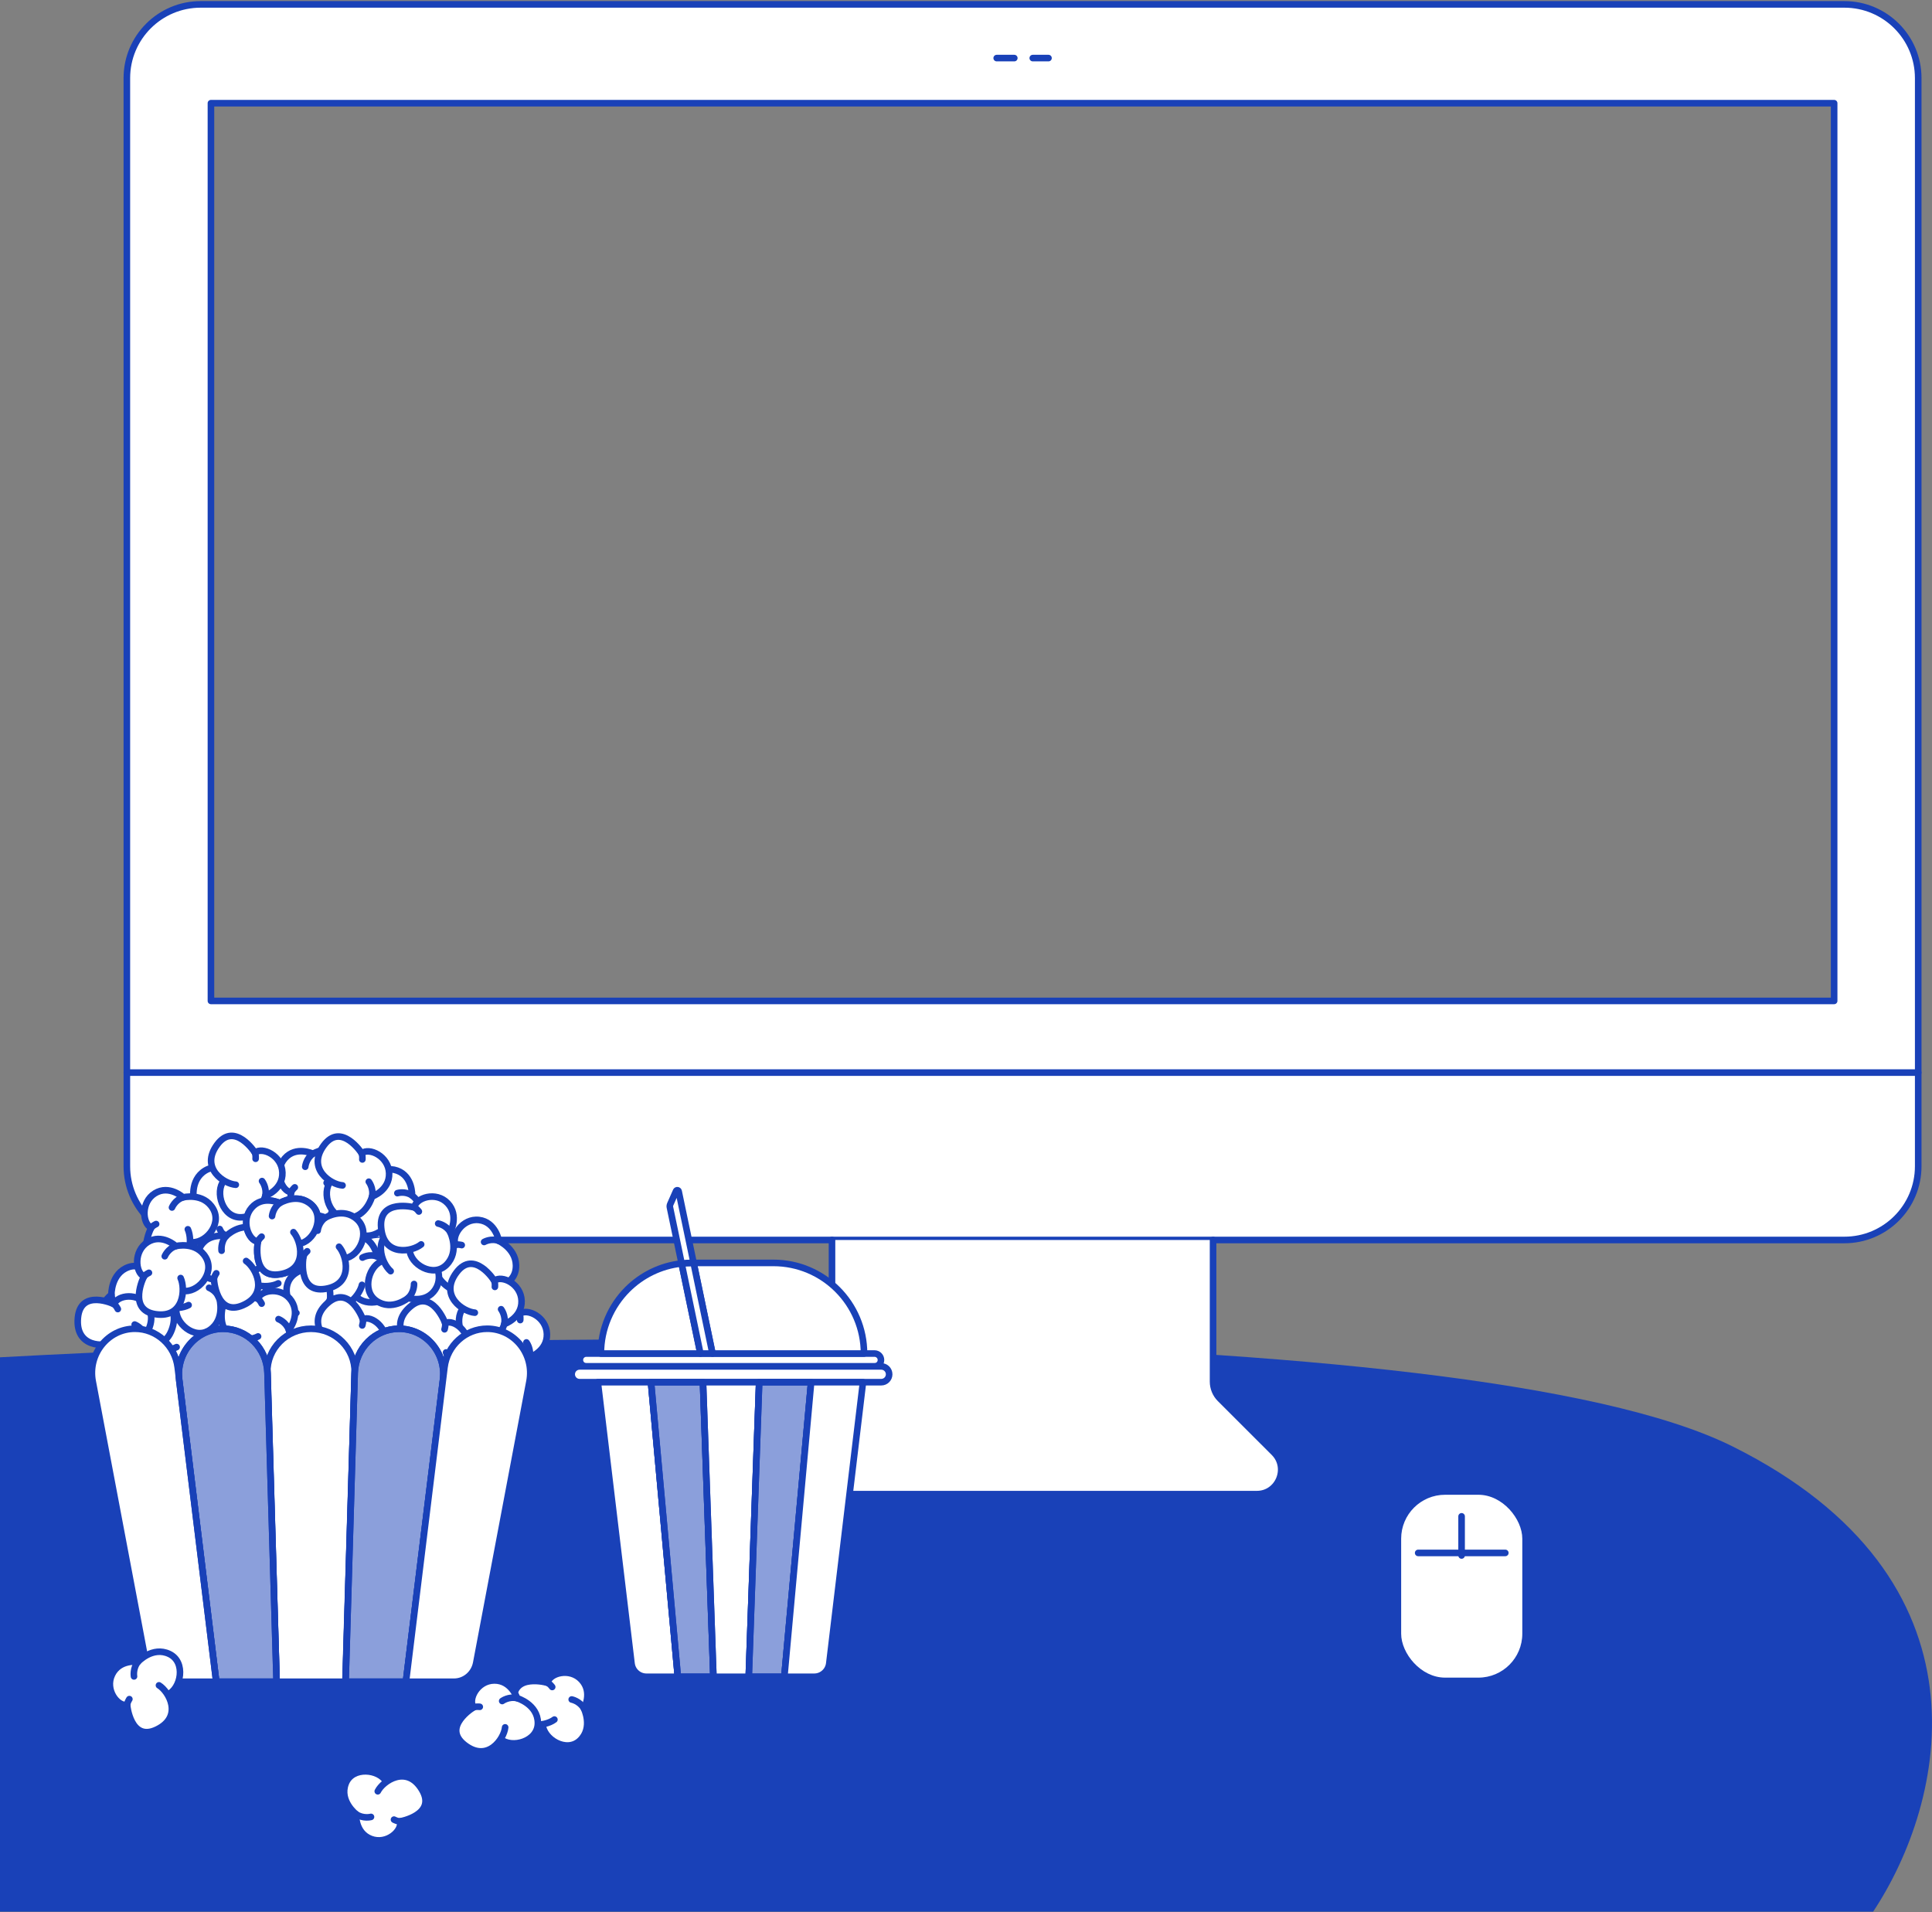 <svg width="880" height="871" viewBox="0 0 880 871" fill="none" xmlns="http://www.w3.org/2000/svg">
<rect x="0" y="0" width="880" height="871" fill="#808080" stroke="none"/>
<path d="M789.171 658.803C667.985 598.418 212.563 606.574 0 618.2V870.672H853.201C886.169 821.045 910.358 719.189 789.171 658.803Z" fill="#1941B8"/>
<path fill-rule="evenodd" clip-rule="evenodd" d="M91.398 2H840.103C858.669 2 873.72 17.035 873.72 35.583V531.183C873.72 549.73 858.669 564.766 840.103 564.766H91.398C72.832 564.766 57.781 549.73 57.781 531.183V35.583C57.781 17.035 72.832 2 91.398 2ZM96.08 47.001H835.425V455.881H96.08V47.001Z" fill="white"/>
<path d="M835.425 47.001H836.925C836.925 46.172 836.253 45.501 835.425 45.501V47.001ZM96.08 47.001V45.501C95.252 45.501 94.58 46.172 94.58 47.001H96.08ZM835.425 455.881V457.381C836.253 457.381 836.925 456.709 836.925 455.881H835.425ZM96.08 455.881H94.58C94.58 456.709 95.252 457.381 96.08 457.381V455.881ZM840.103 0.5H91.398V3.5H840.103V0.5ZM875.22 35.583C875.22 16.206 859.496 0.5 840.103 0.5V3.5C857.842 3.5 872.22 17.865 872.22 35.583H875.22ZM875.22 531.183V35.583H872.22V531.183H875.22ZM840.103 566.266C859.496 566.266 875.22 550.56 875.22 531.183H872.22C872.22 548.901 857.842 563.266 840.103 563.266V566.266ZM91.398 566.266H840.103V563.266H91.398V566.266ZM56.281 531.183C56.281 550.56 72.005 566.266 91.398 566.266V563.266C73.659 563.266 59.281 548.901 59.281 531.183H56.281ZM56.281 35.583V531.183H59.281V35.583H56.281ZM91.398 0.5C72.005 0.5 56.281 16.206 56.281 35.583H59.281C59.281 17.865 73.659 3.5 91.398 3.5V0.5ZM835.425 45.501H96.08V48.501H835.425V45.501ZM836.925 455.881V47.001H833.925V455.881H836.925ZM96.08 457.381H835.425V454.381H96.08V457.381ZM94.58 47.001V455.881H97.58V47.001H94.58Z" fill="#1941B8"/>
<path d="M552.538 564.766V629.278C552.538 632.2 553.708 635.033 555.778 637.101L580.304 661.602C587.28 668.57 582.329 680.529 572.474 680.529H359.027C349.127 680.529 344.177 668.57 351.197 661.602L375.723 637.101C377.793 635.033 378.964 632.2 378.964 629.278V564.766" fill="white"/>
<path d="M552.538 564.766V629.278C552.538 632.2 553.708 635.033 555.778 637.101L580.304 661.602C587.28 668.57 582.329 680.529 572.474 680.529H359.027C349.127 680.529 344.177 668.57 351.197 661.602L375.723 637.101C377.793 635.033 378.964 632.2 378.964 629.278V564.766" stroke="#1941B8" stroke-width="3" stroke-linecap="round" stroke-linejoin="round"/>
<path d="M57.781 488.52H873.72" stroke="#1941B8" stroke-width="3" stroke-linecap="round" stroke-linejoin="round"/>
<path d="M453.986 26.456H461.997" stroke="#1941B8" stroke-width="3" stroke-linecap="round" stroke-linejoin="round"/>
<path d="M470.414 26.456H477.569" stroke="#1941B8" stroke-width="3" stroke-linecap="round" stroke-linejoin="round"/>
<path d="M59.023 575.854L222.707 558.417L226.644 641.103H51.148L59.023 575.854Z" fill="white"/>
<path d="M164.882 585.198C163.757 590.422 155.208 600.756 146.039 591.035C136.871 581.314 152.136 574.09 152.136 574.09C150.033 570.206 155.241 561.872 162.801 562.797C170.361 563.722 171.835 572.333 171.835 572.333C171.835 572.333 180.508 576.298 179.541 584.967C178.573 593.635 166.559 595.508 162.216 590.399" fill="white"/>
<path d="M164.882 585.198C163.757 590.422 155.208 600.756 146.039 591.035C136.871 581.314 152.136 574.09 152.136 574.09C150.033 570.206 155.241 561.872 162.801 562.797C170.361 563.722 171.835 572.333 171.835 572.333C171.835 572.333 180.508 576.298 179.541 584.967C178.573 593.635 166.559 595.508 162.216 590.399" stroke="#1941B8" stroke-width="3" stroke-linecap="round" stroke-linejoin="round"/>
<path d="M165.096 572.795C165.096 572.795 168.246 570.935 171.834 572.322" stroke="#1941B8" stroke-width="3" stroke-linecap="round" stroke-linejoin="round"/>
<path d="M154.904 574.217C154.904 574.217 152.879 573.639 151.652 574.333" stroke="#1941B8" stroke-width="3" stroke-linecap="round" stroke-linejoin="round"/>
<path d="M220.292 578.076C219.168 583.301 210.618 593.634 201.449 583.913C192.281 574.193 207.547 566.969 207.547 566.969C205.443 563.085 210.651 554.751 218.211 555.676C225.771 556.6 227.245 565.212 227.245 565.212C227.245 565.212 235.918 569.176 234.951 577.845C233.983 586.514 221.969 588.387 217.626 583.278" fill="white"/>
<path d="M220.292 578.076C219.168 583.301 210.618 593.634 201.449 583.913C192.281 574.193 207.547 566.969 207.547 566.969C205.443 563.085 210.651 554.751 218.211 555.676C225.771 556.6 227.245 565.212 227.245 565.212C227.245 565.212 235.918 569.176 234.951 577.845C233.983 586.514 221.969 588.387 217.626 583.278" stroke="#1941B8" stroke-width="3" stroke-linecap="round" stroke-linejoin="round"/>
<path d="M220.506 565.673C220.506 565.673 223.656 563.812 227.244 565.2" stroke="#1941B8" stroke-width="3" stroke-linecap="round" stroke-linejoin="round"/>
<path d="M210.314 567.096C210.314 567.096 208.289 566.518 207.062 567.211" stroke="#1941B8" stroke-width="3" stroke-linecap="round" stroke-linejoin="round"/>
<path d="M80.446 613.551C75.856 616.071 62.649 616.106 63.886 602.628C65.124 589.151 80.378 596.375 80.378 596.375C81.874 592.202 91.437 590.862 95.667 597.369C99.897 603.877 94.485 610.615 94.485 610.615C94.485 610.615 97.197 619.966 90.143 624.844C83.101 629.722 73.91 621.561 74.866 614.846" fill="white"/>
<path d="M80.446 613.551C75.856 616.071 62.649 616.106 63.886 602.628C65.124 589.151 80.378 596.375 80.378 596.375C81.874 592.202 91.437 590.862 95.667 597.369C99.897 603.877 94.485 610.615 94.485 610.615C94.485 610.615 97.197 619.966 90.143 624.844C83.101 629.722 73.91 621.561 74.866 614.846" stroke="#1941B8" stroke-width="3" stroke-linecap="round" stroke-linejoin="round"/>
<path d="M89.75 605.657C89.75 605.657 93.181 606.917 94.475 610.615" stroke="#1941B8" stroke-width="3" stroke-linecap="round" stroke-linejoin="round"/>
<path d="M82.074 598.618C82.074 598.618 81.185 596.653 79.869 596.156" stroke="#1941B8" stroke-width="3" stroke-linecap="round" stroke-linejoin="round"/>
<path d="M126.756 584.516C122.166 587.036 108.959 587.071 110.197 573.593C111.434 560.116 126.689 567.34 126.689 567.34C128.185 563.167 137.747 561.827 141.977 568.334C146.207 574.842 140.796 581.58 140.796 581.58C140.796 581.58 143.507 590.931 136.454 595.809C129.411 600.687 120.22 592.526 121.176 585.811" fill="white"/>
<path d="M126.756 584.516C122.166 587.036 108.959 587.071 110.197 573.593C111.434 560.116 126.689 567.34 126.689 567.34C128.185 563.167 137.747 561.827 141.977 568.334C146.207 574.842 140.796 581.58 140.796 581.58C140.796 581.58 143.507 590.931 136.454 595.809C129.411 600.687 120.22 592.526 121.176 585.811" stroke="#1941B8" stroke-width="3" stroke-linecap="round" stroke-linejoin="round"/>
<path d="M136.061 576.633C136.061 576.633 139.492 577.893 140.785 581.592" stroke="#1941B8" stroke-width="3" stroke-linecap="round" stroke-linejoin="round"/>
<path d="M128.385 569.583C128.385 569.583 127.496 567.618 126.18 567.121" stroke="#1941B8" stroke-width="3" stroke-linecap="round" stroke-linejoin="round"/>
<path d="M135.005 597.993C130.989 594.583 125.949 582.042 138.548 578.101C151.148 574.159 150.439 591.405 150.439 591.405C154.759 591.243 159.597 599.819 155.344 606.315C151.092 612.811 142.97 610.234 142.97 610.234C142.97 610.234 135.578 616.36 128.514 611.517C121.449 606.674 125.307 594.838 131.72 593.196" fill="white"/>
<path d="M135.005 597.993C130.989 594.583 125.949 582.042 138.548 578.101C151.148 574.159 150.439 591.405 150.439 591.405C154.759 591.243 159.597 599.819 155.344 606.315C151.092 612.811 142.97 610.234 142.97 610.234C142.97 610.234 135.578 616.36 128.514 611.517C121.449 606.674 125.307 594.838 131.72 593.196" stroke="#1941B8" stroke-width="3" stroke-linecap="round" stroke-linejoin="round"/>
<path d="M145.637 603.854C145.637 603.854 145.806 607.587 142.971 610.234" stroke="#1941B8" stroke-width="3" stroke-linecap="round" stroke-linejoin="round"/>
<path d="M149.068 593.878C149.068 593.878 150.497 592.283 150.452 590.849" stroke="#1941B8" stroke-width="3" stroke-linecap="round" stroke-linejoin="round"/>
<path d="M177.944 578.968C173.928 575.559 168.888 563.018 181.488 559.076C194.088 555.135 193.379 572.38 193.379 572.38C197.699 572.218 202.536 580.795 198.284 587.291C194.031 593.787 185.909 591.209 185.909 591.209C185.909 591.209 178.518 597.335 171.453 592.492C164.388 587.649 168.247 575.813 174.659 574.172" fill="white"/>
<path d="M177.944 578.968C173.928 575.559 168.888 563.018 181.488 559.076C194.088 555.135 193.379 572.38 193.379 572.38C197.699 572.218 202.536 580.795 198.284 587.291C194.031 593.787 185.909 591.209 185.909 591.209C185.909 591.209 178.518 597.335 171.453 592.492C164.388 587.649 168.247 575.813 174.659 574.172" stroke="#1941B8" stroke-width="3" stroke-linecap="round" stroke-linejoin="round"/>
<path d="M188.586 584.817C188.586 584.817 188.755 588.55 185.92 591.197" stroke="#1941B8" stroke-width="3" stroke-linecap="round" stroke-linejoin="round"/>
<path d="M192.008 574.842C192.008 574.842 193.437 573.247 193.392 571.814" stroke="#1941B8" stroke-width="3" stroke-linecap="round" stroke-linejoin="round"/>
<path d="M102.553 544.985C107.278 542.742 120.463 543.482 118.483 556.867C116.503 570.252 101.665 562.138 101.665 562.138C99.932 566.206 90.325 566.992 86.455 560.254C82.585 553.515 88.367 547.088 88.367 547.088C88.367 547.088 86.185 537.599 93.486 533.137C100.787 528.676 109.517 537.368 108.178 544.014" fill="white"/>
<path d="M102.553 544.985C107.278 542.742 120.463 543.482 118.483 556.867C116.503 570.252 101.665 562.138 101.665 562.138C99.932 566.206 90.325 566.992 86.455 560.254C82.585 553.515 88.367 547.088 88.367 547.088C88.367 547.088 86.185 537.599 93.486 533.137C100.787 528.676 109.517 537.368 108.178 544.014" stroke="#1941B8" stroke-width="3" stroke-linecap="round" stroke-linejoin="round"/>
<path d="M92.823 552.301C92.823 552.301 89.47 550.845 88.379 547.076" stroke="#1941B8" stroke-width="3" stroke-linecap="round" stroke-linejoin="round"/>
<path d="M100.088 559.791C100.088 559.791 100.864 561.802 102.147 562.38" stroke="#1941B8" stroke-width="3" stroke-linecap="round" stroke-linejoin="round"/>
<path d="M65.042 590.631C70.116 589.428 82.873 592.954 78.249 605.634C73.626 618.313 60.734 607.229 60.734 607.229C58.225 610.847 48.663 609.575 46.233 602.166C43.803 594.757 50.744 589.694 50.744 589.694C50.744 589.694 50.508 579.95 58.551 577.13C66.595 574.31 73.39 584.666 70.746 590.885" fill="white"/>
<path d="M65.042 590.631C70.116 589.428 82.873 592.954 78.249 605.634C73.626 618.313 60.734 607.229 60.734 607.229C58.225 610.847 48.663 609.575 46.233 602.166C43.803 594.757 50.744 589.694 50.744 589.694C50.744 589.694 50.508 579.95 58.551 577.13C66.595 574.31 73.39 584.666 70.746 590.885" stroke="#1941B8" stroke-width="3" stroke-linecap="round" stroke-linejoin="round"/>
<path d="M54.05 595.74C54.05 595.74 51.057 593.613 50.742 589.683" stroke="#1941B8" stroke-width="3" stroke-linecap="round" stroke-linejoin="round"/>
<path d="M59.664 604.593C59.664 604.593 60.024 606.72 61.16 607.564" stroke="#1941B8" stroke-width="3" stroke-linecap="round" stroke-linejoin="round"/>
<path d="M52.039 611.164C47.45 613.684 34.242 613.718 35.48 600.241C36.717 586.764 51.972 593.988 51.972 593.988C53.468 589.815 63.031 588.474 67.26 594.982C71.49 601.489 66.079 608.228 66.079 608.228C66.079 608.228 68.79 617.579 61.737 622.457C54.694 627.334 45.503 619.174 46.46 612.458" fill="white"/>
<path d="M52.039 611.164C47.45 613.684 34.242 613.718 35.48 600.241C36.717 586.764 51.972 593.988 51.972 593.988C53.468 589.815 63.031 588.474 67.26 594.982C71.49 601.489 66.079 608.228 66.079 608.228C66.079 608.228 68.79 617.579 61.737 622.457C54.694 627.334 45.503 619.174 46.46 612.458" stroke="#1941B8" stroke-width="3" stroke-linecap="round" stroke-linejoin="round"/>
<path d="M61.344 603.281C61.344 603.281 64.775 604.54 66.069 608.239" stroke="#1941B8" stroke-width="3" stroke-linecap="round" stroke-linejoin="round"/>
<path d="M53.668 596.23C53.668 596.23 52.779 594.265 51.463 593.768" stroke="#1941B8" stroke-width="3" stroke-linecap="round" stroke-linejoin="round"/>
<path d="M117.547 608.697C112.957 611.216 99.75 611.251 100.988 597.774C102.225 584.296 117.48 591.521 117.48 591.521C118.976 587.348 128.538 586.007 132.768 592.515C136.998 599.022 131.587 605.761 131.587 605.761C131.587 605.761 134.298 615.112 127.245 619.989C120.202 624.867 111.011 616.707 111.967 609.991" fill="white"/>
<path d="M117.547 608.697C112.957 611.216 99.75 611.251 100.988 597.774C102.225 584.296 117.48 591.521 117.48 591.521C118.976 587.348 128.538 586.007 132.768 592.515C136.998 599.022 131.587 605.761 131.587 605.761C131.587 605.761 134.298 615.112 127.245 619.989C120.202 624.867 111.011 616.707 111.967 609.991" stroke="#1941B8" stroke-width="3" stroke-linecap="round" stroke-linejoin="round"/>
<path d="M126.852 600.814C126.852 600.814 130.283 602.074 131.576 605.773" stroke="#1941B8" stroke-width="3" stroke-linecap="round" stroke-linejoin="round"/>
<path d="M119.182 593.763C119.182 593.763 118.293 591.798 116.977 591.301" stroke="#1941B8" stroke-width="3" stroke-linecap="round" stroke-linejoin="round"/>
<path d="M85.912 594.421C81.323 596.941 68.115 596.976 69.353 583.498C70.59 570.021 85.845 577.245 85.845 577.245C87.341 573.073 96.903 571.732 101.133 578.239C105.363 584.747 99.952 591.485 99.952 591.485C99.952 591.485 102.663 600.836 95.61 605.714C88.567 610.592 79.376 602.431 80.333 595.716" fill="white"/>
<path d="M85.912 594.421C81.323 596.941 68.115 596.976 69.353 583.498C70.59 570.021 85.845 577.245 85.845 577.245C87.341 573.073 96.903 571.732 101.133 578.239C105.363 584.747 99.952 591.485 99.952 591.485C99.952 591.485 102.663 600.836 95.61 605.714C88.567 610.592 79.376 602.431 80.333 595.716" stroke="#1941B8" stroke-width="3" stroke-linecap="round" stroke-linejoin="round"/>
<path d="M95.217 586.538C95.217 586.538 98.648 587.798 99.942 591.497" stroke="#1941B8" stroke-width="3" stroke-linecap="round" stroke-linejoin="round"/>
<path d="M87.547 579.487C87.547 579.487 86.658 577.522 85.342 577.025" stroke="#1941B8" stroke-width="3" stroke-linecap="round" stroke-linejoin="round"/>
<path d="M85.562 559.898C87.789 564.729 87.193 578.287 74.154 576.38C61.116 574.473 68.867 559.158 68.867 559.158C64.885 557.424 64.041 547.553 70.566 543.519C77.091 539.485 83.39 545.357 83.39 545.357C83.39 545.357 92.604 543.022 97.014 550.489C101.424 557.956 93.054 566.995 86.563 565.689" fill="white"/>
<path d="M85.562 559.898C87.789 564.729 87.193 578.287 74.154 576.38C61.116 574.473 68.867 559.158 68.867 559.158C64.885 557.424 64.041 547.553 70.566 543.519C77.091 539.485 83.39 545.357 83.39 545.357C83.39 545.357 92.604 543.022 97.014 550.489C101.424 557.956 93.054 566.995 86.563 565.689" stroke="#1941B8" stroke-width="3" stroke-linecap="round" stroke-linejoin="round"/>
<path d="M78.338 549.969C78.338 549.969 79.722 546.513 83.378 545.357" stroke="#1941B8" stroke-width="3" stroke-linecap="round" stroke-linejoin="round"/>
<path d="M71.117 557.516C71.117 557.516 69.17 558.337 68.619 559.655" stroke="#1941B8" stroke-width="3" stroke-linecap="round" stroke-linejoin="round"/>
<path d="M227.824 612.984C222.626 612.603 211.444 605.39 219.488 594.664C227.531 583.938 236.689 598.42 236.689 598.42C240.12 595.716 248.906 599.819 249.108 607.633C249.311 615.446 241.234 618.197 241.234 618.197C241.234 618.197 238.669 627.583 230.186 627.849C221.704 628.114 218.149 616.174 222.458 611.019" fill="white"/>
<path d="M227.824 612.984C222.626 612.603 211.444 605.39 219.488 594.664C227.531 583.938 236.689 598.42 236.689 598.42C240.12 595.716 248.906 599.819 249.108 607.633C249.311 615.446 241.234 618.197 241.234 618.197C241.234 618.197 238.669 627.583 230.186 627.849C221.704 628.114 218.149 616.174 222.458 611.019" stroke="#1941B8" stroke-width="3" stroke-linecap="round" stroke-linejoin="round"/>
<path d="M239.781 611.424C239.781 611.424 242.031 614.36 241.21 618.209" stroke="#1941B8" stroke-width="3" stroke-linecap="round" stroke-linejoin="round"/>
<path d="M236.948 601.252C236.948 601.252 237.218 599.103 236.363 597.958" stroke="#1941B8" stroke-width="3" stroke-linecap="round" stroke-linejoin="round"/>
<path d="M216.277 597.878C211.08 597.496 199.897 590.284 207.941 579.557C215.984 568.831 225.142 583.314 225.142 583.314C228.573 580.609 237.359 584.713 237.561 592.526C237.764 600.34 229.687 603.091 229.687 603.091C229.687 603.091 227.122 612.476 218.639 612.742C210.157 613.008 206.602 601.068 210.911 595.913" fill="white"/>
<path d="M216.277 597.878C211.08 597.496 199.897 590.284 207.941 579.557C215.984 568.831 225.142 583.314 225.142 583.314C228.573 580.609 237.359 584.713 237.561 592.526C237.764 600.34 229.687 603.091 229.687 603.091C229.687 603.091 227.122 612.476 218.639 612.742C210.157 613.008 206.602 601.068 210.911 595.913" stroke="#1941B8" stroke-width="3" stroke-linecap="round" stroke-linejoin="round"/>
<path d="M228.25 596.306C228.25 596.306 230.5 599.242 229.679 603.091" stroke="#1941B8" stroke-width="3" stroke-linecap="round" stroke-linejoin="round"/>
<path d="M225.413 586.134C225.413 586.134 225.683 583.984 224.828 582.84" stroke="#1941B8" stroke-width="3" stroke-linecap="round" stroke-linejoin="round"/>
<path d="M191.162 614.961C186.167 613.47 176.695 604.015 186.729 595.254C196.764 586.492 202.783 602.616 202.783 602.616C206.686 600.709 214.438 606.604 213.043 614.291C211.648 621.977 203.188 622.925 203.188 622.925C203.188 622.925 198.778 631.559 190.419 629.987C182.061 628.415 181.026 615.99 186.279 611.863" fill="white"/>
<path d="M191.162 614.961C186.167 613.47 176.695 604.015 186.729 595.254C196.764 586.492 202.783 602.616 202.783 602.616C206.686 600.709 214.438 606.604 213.043 614.291C211.648 621.977 203.188 622.925 203.188 622.925C203.188 622.925 198.778 631.559 190.419 629.987C182.061 628.415 181.026 615.99 186.279 611.863" stroke="#1941B8" stroke-width="3" stroke-linecap="round" stroke-linejoin="round"/>
<path d="M203.174 615.99C203.174 615.99 204.771 619.342 203.185 622.925" stroke="#1941B8" stroke-width="3" stroke-linecap="round" stroke-linejoin="round"/>
<path d="M202.477 605.448C202.477 605.448 203.174 603.402 202.578 602.108" stroke="#1941B8" stroke-width="3" stroke-linecap="round" stroke-linejoin="round"/>
<path d="M153.676 613.205C148.681 611.714 139.208 602.259 149.243 593.498C159.278 584.736 165.297 600.86 165.297 600.86C169.2 598.953 176.951 604.848 175.556 612.535C174.161 620.221 165.702 621.169 165.702 621.169C165.702 621.169 161.292 629.803 152.933 628.231C144.574 626.659 143.54 614.234 148.793 610.107" fill="white"/>
<path d="M153.676 613.205C148.681 611.714 139.208 602.259 149.243 593.498C159.278 584.736 165.297 600.86 165.297 600.86C169.2 598.953 176.951 604.848 175.556 612.535C174.161 620.221 165.702 621.169 165.702 621.169C165.702 621.169 161.292 629.803 152.933 628.231C144.574 626.659 143.54 614.234 148.793 610.107" stroke="#1941B8" stroke-width="3" stroke-linecap="round" stroke-linejoin="round"/>
<path d="M165.703 614.245C165.703 614.245 167.301 617.597 165.714 621.18" stroke="#1941B8" stroke-width="3" stroke-linecap="round" stroke-linejoin="round"/>
<path d="M164.99 603.692C164.99 603.692 165.688 601.646 165.091 600.352" stroke="#1941B8" stroke-width="3" stroke-linecap="round" stroke-linejoin="round"/>
<path d="M112.102 574.344C116.445 577.303 122.733 589.232 110.595 594.514C98.456 599.796 97.41 582.562 97.41 582.562C93.124 583.187 87.443 575.177 91.009 568.264C94.575 561.352 102.923 563.04 102.923 563.04C102.923 563.04 109.65 556.151 117.165 560.22C124.68 564.288 122.058 576.46 115.848 578.783" fill="white"/>
<path d="M112.102 574.344C116.445 577.303 122.733 589.232 110.595 594.514C98.456 599.796 97.41 582.562 97.41 582.562C93.124 583.187 87.443 575.177 91.009 568.264C94.575 561.352 102.923 563.04 102.923 563.04C102.923 563.04 109.65 556.151 117.165 560.22C124.68 564.288 122.058 576.46 115.848 578.783" stroke="#1941B8" stroke-width="3" stroke-linecap="round" stroke-linejoin="round"/>
<path d="M100.931 569.664C100.931 569.664 100.38 565.965 102.933 563.041" stroke="#1941B8" stroke-width="3" stroke-linecap="round" stroke-linejoin="round"/>
<path d="M98.536 579.95C98.536 579.95 97.276 581.684 97.467 583.117" stroke="#1941B8" stroke-width="3" stroke-linecap="round" stroke-linejoin="round"/>
<path d="M82.274 582.101C84.502 586.932 83.906 600.49 70.867 598.583C57.829 596.676 65.58 581.361 65.58 581.361C61.597 579.627 60.754 569.756 67.279 565.722C73.803 561.688 80.103 567.56 80.103 567.56C80.103 567.56 89.317 565.225 93.727 572.692C98.137 580.159 89.767 589.198 83.276 587.891" fill="white"/>
<path d="M82.274 582.101C84.502 586.932 83.906 600.49 70.867 598.583C57.829 596.676 65.58 581.361 65.58 581.361C61.597 579.627 60.754 569.756 67.279 565.722C73.803 561.688 80.103 567.56 80.103 567.56C80.103 567.56 89.317 565.225 93.727 572.692C98.137 580.159 89.767 589.198 83.276 587.891" stroke="#1941B8" stroke-width="3" stroke-linecap="round" stroke-linejoin="round"/>
<path d="M75.051 572.172C75.051 572.172 76.434 568.716 80.091 567.56" stroke="#1941B8" stroke-width="3" stroke-linecap="round" stroke-linejoin="round"/>
<path d="M67.843 579.719C67.843 579.719 65.897 580.54 65.346 581.858" stroke="#1941B8" stroke-width="3" stroke-linecap="round" stroke-linejoin="round"/>
<path d="M157.338 765.974H125.974L121.766 625.214C121.53 614.233 130.496 605.206 141.656 605.206C152.816 605.206 161.782 614.233 161.545 625.214L157.338 765.974V765.974Z" fill="white" stroke="#1941B8" stroke-width="3" stroke-miterlimit="10"/>
<path d="M125.983 765.975H98.489L81.603 628.555C80.084 616.153 89.489 605.195 101.65 605.195C112.573 605.195 121.517 614.118 121.843 625.33L125.983 765.975V765.975Z" fill="white" stroke="#1941B8" stroke-width="3" stroke-miterlimit="10"/>
<path d="M98.491 765.975H76.599C71.661 765.975 67.42 762.38 66.475 757.399L42.231 629.191C39.88 616.754 49.15 605.195 61.48 605.195C71.368 605.195 79.704 612.754 80.942 622.822L98.48 765.963L98.491 765.975Z" fill="white" stroke="#1941B8" stroke-width="3" stroke-miterlimit="10"/>
<path d="M157.416 765.975H184.91L201.796 628.555C203.315 616.153 193.91 605.195 181.749 605.195C170.826 605.195 161.882 614.118 161.556 625.33L157.416 765.975V765.975Z" fill="white" stroke="#1941B8" stroke-width="3" stroke-miterlimit="10"/>
<path d="M125.983 765.975H98.489L81.603 628.555C80.084 616.153 89.489 605.195 101.65 605.195C112.573 605.195 121.517 614.118 121.843 625.33L125.983 765.975V765.975Z" fill="#1941B8" fill-opacity="0.5" stroke="#1941B8" stroke-width="3" stroke-miterlimit="10"/>
<path d="M157.416 765.975H184.91L201.796 628.555C203.315 616.153 193.91 605.195 181.749 605.195C170.826 605.195 161.882 614.118 161.556 625.33L157.416 765.975V765.975Z" fill="#1941B8" fill-opacity="0.5" stroke="#1941B8" stroke-width="3" stroke-miterlimit="10"/>
<path d="M184.91 765.975H206.802C211.741 765.975 215.982 762.38 216.927 757.399L241.159 629.191C243.51 616.754 234.24 605.195 221.911 605.195C212.022 605.195 203.686 612.754 202.448 622.822L184.91 765.963V765.975Z" fill="white" stroke="#1941B8" stroke-width="3" stroke-miterlimit="10"/>
<path d="M148.773 538.745C152.283 542.698 155.568 555.84 142.552 557.932C129.536 560.024 132.596 543.044 132.596 543.044C128.299 542.582 124.676 533.393 129.761 527.579C134.846 521.765 142.552 525.487 142.552 525.487C142.552 525.487 150.697 520.482 157.042 526.296C163.386 532.11 157.942 543.276 151.372 543.969" fill="white"/>
<path d="M148.773 538.745C152.283 542.698 155.568 555.84 142.552 557.932C129.536 560.024 132.596 543.044 132.596 543.044C128.299 542.582 124.676 533.393 129.761 527.579C134.846 521.765 142.552 525.487 142.552 525.487C142.552 525.487 150.697 520.482 157.042 526.296C163.386 532.11 157.942 543.276 151.372 543.969" stroke="#1941B8" stroke-width="3" stroke-linecap="round" stroke-linejoin="round"/>
<path d="M139.029 531.417C139.029 531.417 139.367 527.695 142.539 525.487" stroke="#1941B8" stroke-width="3" stroke-linecap="round" stroke-linejoin="round"/>
<path d="M134.281 540.802C134.281 540.802 132.65 542.166 132.504 543.599" stroke="#1941B8" stroke-width="3" stroke-linecap="round" stroke-linejoin="round"/>
<path d="M178.179 555.481C175.985 560.335 165.444 568.507 158.548 556.983C151.652 545.459 168.077 541.807 168.077 541.807C166.839 537.553 173.691 530.572 180.868 533.161C188.056 535.75 187.685 544.477 187.685 544.477C187.685 544.477 195.313 550.268 192.545 558.52C189.766 566.773 177.65 565.93 174.489 559.965" fill="white"/>
<path d="M178.179 555.481C175.985 560.335 165.444 568.507 158.548 556.983C151.652 545.459 168.077 541.807 168.077 541.807C166.839 537.553 173.691 530.572 180.868 533.161C188.056 535.75 187.685 544.477 187.685 544.477C187.685 544.477 195.313 550.268 192.545 558.52C189.766 566.773 177.65 565.93 174.489 559.965" stroke="#1941B8" stroke-width="3" stroke-linecap="round" stroke-linejoin="round"/>
<path d="M181 543.437C181 543.437 184.476 542.328 187.682 544.477" stroke="#1941B8" stroke-width="3" stroke-linecap="round" stroke-linejoin="round"/>
<path d="M170.753 542.547C170.753 542.547 168.897 541.53 167.547 541.934" stroke="#1941B8" stroke-width="3" stroke-linecap="round" stroke-linejoin="round"/>
<path d="M156.023 539.911C150.826 539.576 139.576 532.468 147.519 521.672C155.461 510.876 164.742 525.267 164.742 525.267C168.151 522.527 176.97 526.55 177.24 534.363C177.51 542.177 169.456 544.997 169.456 544.997C169.456 544.997 166.981 554.406 158.487 554.753C149.994 555.099 146.349 543.194 150.612 537.993" fill="white"/>
<path d="M156.023 539.911C150.826 539.576 139.576 532.468 147.519 521.672C155.461 510.876 164.742 525.267 164.742 525.267C168.151 522.527 176.97 526.55 177.24 534.363C177.51 542.177 169.456 544.997 169.456 544.997C169.456 544.997 166.981 554.406 158.487 554.753C149.994 555.099 146.349 543.194 150.612 537.993" stroke="#1941B8" stroke-width="3" stroke-linecap="round" stroke-linejoin="round"/>
<path d="M167.98 538.224C167.98 538.224 170.253 541.137 169.465 544.997" stroke="#1941B8" stroke-width="3" stroke-linecap="round" stroke-linejoin="round"/>
<path d="M165.045 528.087C165.045 528.087 165.292 525.937 164.426 524.804" stroke="#1941B8" stroke-width="3" stroke-linecap="round" stroke-linejoin="round"/>
<path d="M133.658 561.203C137.168 565.156 140.453 578.298 127.437 580.39C114.421 582.482 117.481 565.502 117.481 565.502C113.183 565.04 109.561 555.851 114.646 550.037C119.731 544.223 127.437 547.945 127.437 547.945C127.437 547.945 135.582 542.94 141.926 548.754C148.271 554.568 142.826 565.734 136.257 566.427" stroke="#1941B8" stroke-width="3" stroke-linecap="round" stroke-linejoin="round"/>
<path d="M107.406 539.61C102.209 539.275 90.959 532.166 98.901 521.371C106.844 510.575 116.125 524.965 116.125 524.965C119.533 522.226 128.353 526.248 128.623 534.062C128.893 541.876 120.838 544.696 120.838 544.696C120.838 544.696 118.363 554.105 109.87 554.451C101.376 554.798 97.731 542.893 101.995 537.691" fill="white"/>
<path d="M107.406 539.61C102.209 539.275 90.959 532.166 98.901 521.371C106.844 510.575 116.125 524.965 116.125 524.965C119.533 522.226 128.353 526.248 128.623 534.062C128.893 541.876 120.838 544.696 120.838 544.696C120.838 544.696 118.363 554.105 109.87 554.451C101.376 554.798 97.731 542.893 101.995 537.691" stroke="#1941B8" stroke-width="3" stroke-linecap="round" stroke-linejoin="round"/>
<path d="M119.354 537.934C119.354 537.934 121.626 540.847 120.838 544.707" stroke="#1941B8" stroke-width="3" stroke-linecap="round" stroke-linejoin="round"/>
<path d="M116.427 527.786C116.427 527.786 116.675 525.636 115.809 524.503" stroke="#1941B8" stroke-width="3" stroke-linecap="round" stroke-linejoin="round"/>
<path d="M154.416 567.848C157.926 571.801 161.21 584.943 148.195 587.036C135.179 589.128 138.239 572.148 138.239 572.148C133.941 571.686 130.319 562.497 135.404 556.683C140.488 550.869 148.195 554.591 148.195 554.591C148.195 554.591 156.339 549.586 162.684 555.4C169.029 561.214 163.584 572.379 157.014 573.073" fill="white"/>
<path d="M154.416 567.848C157.926 571.801 161.21 584.943 148.195 587.036C135.179 589.128 138.239 572.148 138.239 572.148C133.941 571.686 130.319 562.497 135.404 556.683C140.488 550.869 148.195 554.591 148.195 554.591C148.195 554.591 156.339 549.586 162.684 555.4C169.029 561.214 163.584 572.379 157.014 573.073" stroke="#1941B8" stroke-width="3" stroke-linecap="round" stroke-linejoin="round"/>
<path d="M144.684 560.521C144.684 560.521 145.021 556.799 148.194 554.591" stroke="#1941B8" stroke-width="3" stroke-linecap="round" stroke-linejoin="round"/>
<path d="M139.924 569.906C139.924 569.906 138.293 571.27 138.146 572.703" stroke="#1941B8" stroke-width="3" stroke-linecap="round" stroke-linejoin="round"/>
<path d="M133.654 561.203C137.164 565.156 140.449 578.298 127.433 580.39C114.417 582.482 117.477 565.502 117.477 565.502C113.179 565.04 109.557 555.851 114.642 550.037C119.727 544.223 127.433 547.945 127.433 547.945C127.433 547.945 135.578 542.94 141.922 548.754C148.267 554.568 142.822 565.734 136.253 566.427" fill="white"/>
<path d="M133.654 561.203C137.164 565.156 140.449 578.298 127.433 580.39C114.417 582.482 117.477 565.502 117.477 565.502C113.179 565.04 109.557 555.851 114.642 550.037C119.727 544.223 127.433 547.945 127.433 547.945C127.433 547.945 135.578 542.94 141.922 548.754C148.267 554.568 142.822 565.734 136.253 566.427" stroke="#1941B8" stroke-width="3" stroke-linecap="round" stroke-linejoin="round"/>
<path d="M123.922 553.875C123.922 553.875 124.259 550.153 127.432 547.945" stroke="#1941B8" stroke-width="3" stroke-linecap="round" stroke-linejoin="round"/>
<path d="M119.162 563.26C119.162 563.26 117.531 564.624 117.385 566.057" stroke="#1941B8" stroke-width="3" stroke-linecap="round" stroke-linejoin="round"/>
<path d="M191.837 566.785C187.776 570.126 174.794 572.646 173.601 559.168C172.409 545.691 188.699 549.921 188.699 549.921C189.43 545.541 198.587 542.42 203.897 548.026C209.218 553.62 205.101 561.272 205.101 561.272C205.101 561.272 209.432 569.952 203.368 576.067C197.305 582.181 186.82 575.894 186.561 569.109" fill="white"/>
<path d="M191.837 566.785C187.776 570.126 174.794 572.646 173.601 559.168C172.409 545.691 188.699 549.921 188.699 549.921C189.43 545.541 198.587 542.42 203.897 548.026C209.218 553.62 205.101 561.272 205.101 561.272C205.101 561.272 209.432 569.952 203.368 576.067C197.305 582.181 186.82 575.894 186.561 569.109" stroke="#1941B8" stroke-width="3" stroke-linecap="round" stroke-linejoin="round"/>
<path d="M199.59 557.285C199.59 557.285 203.179 557.874 205.125 561.261" stroke="#1941B8" stroke-width="3" stroke-linecap="round" stroke-linejoin="round"/>
<path d="M190.78 551.805C190.78 551.805 189.554 550.048 188.17 549.794" stroke="#1941B8" stroke-width="3" stroke-linecap="round" stroke-linejoin="round"/>
<path d="M252.522 783.2C248.392 786.372 235.245 788.436 234.107 775.082C232.969 761.728 249.432 766.439 249.432 766.439C250.192 762.132 259.477 759.347 264.828 765.047C270.179 770.747 265.978 778.176 265.978 778.176C265.978 778.176 270.315 786.884 264.154 792.741C257.993 798.598 247.407 792.043 247.188 785.321" fill="white"/>
<path d="M252.522 783.2C248.392 786.372 235.245 788.436 234.107 775.082C232.969 761.728 249.432 766.439 249.432 766.439C250.192 762.132 259.477 759.347 264.828 765.047C270.179 770.747 265.978 778.176 265.978 778.176C265.978 778.176 270.315 786.884 264.154 792.741C257.993 798.598 247.407 792.043 247.188 785.321" stroke="#1941B8" stroke-width="3" stroke-linecap="round" stroke-linejoin="round"/>
<path d="M260.404 774.052C260.404 774.052 264.033 774.746 265.984 778.169" stroke="#1941B8" stroke-width="3" stroke-linecap="round" stroke-linejoin="round"/>
<path d="M251.517 768.36C251.517 768.36 250.287 766.58 248.889 766.298" stroke="#1941B8" stroke-width="3" stroke-linecap="round" stroke-linejoin="round"/>
<path d="M72.409 767.614C76.854 770.328 83.509 781.852 71.457 787.717C59.406 793.581 57.881 776.525 57.881 776.525C53.589 777.366 47.651 769.704 51.045 762.66C54.439 755.617 62.882 756.866 62.882 756.866C62.882 756.866 69.448 749.687 77.129 753.329C84.809 756.972 82.501 769.207 76.307 771.829" fill="white"/>
<path d="M72.409 767.614C76.854 770.328 83.509 781.852 71.457 787.717C59.406 793.581 57.881 776.525 57.881 776.525C53.589 777.366 47.651 769.704 51.045 762.66C54.439 755.617 62.882 756.866 62.882 756.866C62.882 756.866 69.448 749.687 77.129 753.329C84.809 756.972 82.501 769.207 76.307 771.829" stroke="#1941B8" stroke-width="3" stroke-linecap="round" stroke-linejoin="round"/>
<path d="M61.039 763.548C61.039 763.548 60.382 759.913 62.874 756.861" stroke="#1941B8" stroke-width="3" stroke-linecap="round" stroke-linejoin="round"/>
<path d="M58.922 773.888C58.922 773.888 57.703 775.676 57.943 777.082" stroke="#1941B8" stroke-width="3" stroke-linecap="round" stroke-linejoin="round"/>
<path d="M172.071 815.865C174.398 811.206 185.318 803.6 192.182 815.112C199.045 826.624 182.18 829.587 182.18 829.587C183.38 833.792 176.248 840.357 168.943 837.572C161.638 834.786 162.167 826.268 162.167 826.268C162.167 826.268 154.459 820.333 157.438 812.372C160.417 804.41 172.803 805.675 175.94 811.624" fill="white"/>
<path d="M172.071 815.865C174.398 811.206 185.318 803.6 192.182 815.112C199.045 826.624 182.18 829.587 182.18 829.587C183.38 833.792 176.248 840.357 168.943 837.572C161.638 834.786 162.167 826.268 162.167 826.268C162.167 826.268 154.459 820.333 157.438 812.372C160.417 804.41 172.803 805.675 175.94 811.624" stroke="#1941B8" stroke-width="3" stroke-linecap="round" stroke-linejoin="round"/>
<path d="M168.98 827.54C168.98 827.54 165.414 828.502 162.162 826.277" stroke="#1941B8" stroke-width="3" stroke-linecap="round" stroke-linejoin="round"/>
<path d="M179.461 828.772C179.461 828.772 181.346 829.835 182.727 829.477" stroke="#1941B8" stroke-width="3" stroke-linecap="round" stroke-linejoin="round"/>
<path d="M230.089 786.752C229.606 791.938 222.178 802.98 211.614 794.732C201.05 786.484 215.7 777.618 215.7 777.618C213.059 774.133 217.332 765.432 225.15 765.385C232.968 765.339 235.557 773.471 235.557 773.471C235.557 773.471 244.891 776.214 244.995 784.713C245.099 793.213 233.094 796.517 228.017 792.106" fill="white"/>
<path d="M230.089 786.752C229.606 791.938 222.178 802.98 211.614 794.732C201.05 786.484 215.7 777.618 215.7 777.618C213.059 774.133 217.332 765.432 225.15 765.385C232.968 765.339 235.557 773.471 235.557 773.471C235.557 773.471 244.891 776.214 244.995 784.713C245.099 793.213 233.094 796.517 228.017 792.106" stroke="#1941B8" stroke-width="3" stroke-linecap="round" stroke-linejoin="round"/>
<path d="M228.742 774.751C228.742 774.751 231.719 772.563 235.555 773.46" stroke="#1941B8" stroke-width="3" stroke-linecap="round" stroke-linejoin="round"/>
<path d="M218.527 777.395C218.527 777.395 216.386 777.086 215.229 777.92" stroke="#1941B8" stroke-width="3" stroke-linecap="round" stroke-linejoin="round"/>
<path d="M398.339 616.491H267.043C265.426 616.491 264.115 617.802 264.115 619.419C264.115 621.036 265.426 622.347 267.043 622.347H398.339C399.956 622.347 401.267 621.036 401.267 619.419C401.267 617.802 399.956 616.491 398.339 616.491Z" fill="white" stroke="#1941B8" stroke-width="3" stroke-linecap="round" stroke-linejoin="round"/>
<path d="M401.403 622.347H263.987C262.002 622.347 260.393 623.956 260.393 625.941C260.393 627.926 262.002 629.535 263.987 629.535H401.403C403.388 629.535 404.997 627.926 404.997 625.941C404.997 623.956 403.388 622.347 401.403 622.347Z" fill="white" stroke="#1941B8" stroke-width="3" stroke-linecap="round" stroke-linejoin="round"/>
<path d="M310.467 575.462L319.022 616.49H273.699C273.699 605.099 278.327 594.776 285.791 587.301C292.267 580.836 300.879 576.495 310.467 575.462V575.462Z" fill="white" stroke="#1941B8" stroke-width="3" stroke-linecap="round" stroke-linejoin="round"/>
<path d="M393.548 616.491H324.525L315.924 575.21H352.267C375.061 575.21 393.548 593.697 393.548 616.491Z" fill="white" stroke="#1941B8" stroke-width="3" stroke-linecap="round" stroke-linejoin="round"/>
<path d="M308.746 763.713H294.426C290.97 763.713 288.065 761.129 287.651 757.708L272.299 629.535H296.528L308.746 763.713V763.713Z" fill="white" stroke="#1941B8" stroke-width="3" stroke-linecap="round" stroke-linejoin="round"/>
<path d="M324.948 763.713H308.745L296.527 629.535H320.205L324.948 763.713Z" fill="white" stroke="#1941B8" stroke-width="3" stroke-linecap="round" stroke-linejoin="round"/>
<path d="M345.791 629.535L341.048 763.713H324.949L320.207 629.535H345.791Z" fill="white" stroke="#1941B8" stroke-width="3" stroke-linecap="round" stroke-linejoin="round"/>
<path d="M369.469 629.535L357.263 763.713H341.049L345.791 629.535H369.469Z" fill="white" stroke="#1941B8" stroke-width="3" stroke-linecap="round" stroke-linejoin="round"/>
<path d="M324.948 763.713H308.745L296.527 629.535H320.205L324.948 763.713Z" fill="#1941B8" fill-opacity="0.5" stroke="#1941B8" stroke-width="3" stroke-linecap="round" stroke-linejoin="round"/>
<path d="M369.469 629.535L357.263 763.713H341.049L345.791 629.535H369.469Z" fill="#1941B8" fill-opacity="0.5" stroke="#1941B8" stroke-width="3" stroke-linecap="round" stroke-linejoin="round"/>
<path d="M393.079 629.535L377.726 757.65C377.313 761.106 374.373 763.713 370.894 763.713H357.264L369.47 629.535H393.079V629.535Z" fill="white" stroke="#1941B8" stroke-width="3" stroke-linecap="round" stroke-linejoin="round"/>
<path d="M324.524 616.491H319.024L310.469 575.463C311.95 575.29 313.454 575.21 314.982 575.21H315.923L324.524 616.491Z" fill="white" stroke="#1941B8" stroke-width="3" stroke-linecap="round" stroke-linejoin="round"/>
<path d="M307.942 542.472C308.183 541.921 308.987 542.013 309.114 542.599L315.923 575.21H314.981C313.454 575.21 311.95 575.29 310.469 575.463L305.14 549.902C305.037 549.431 305.095 548.937 305.29 548.489L307.942 542.484V542.472Z" fill="white" stroke="#1941B8" stroke-width="3" stroke-linecap="round" stroke-linejoin="round"/>
<rect x="638.209" y="680.812" width="55.179" height="83.29" rx="20" fill="white"/>
<line x1="665.736" y1="690.642" x2="665.736" y2="708.464" stroke="#1941B8" stroke-width="3" stroke-linecap="round"/>
<line x1="685.643" y1="707.3" x2="645.957" y2="707.3" stroke="#1941B8" stroke-width="3" stroke-linecap="round"/>
</svg>
